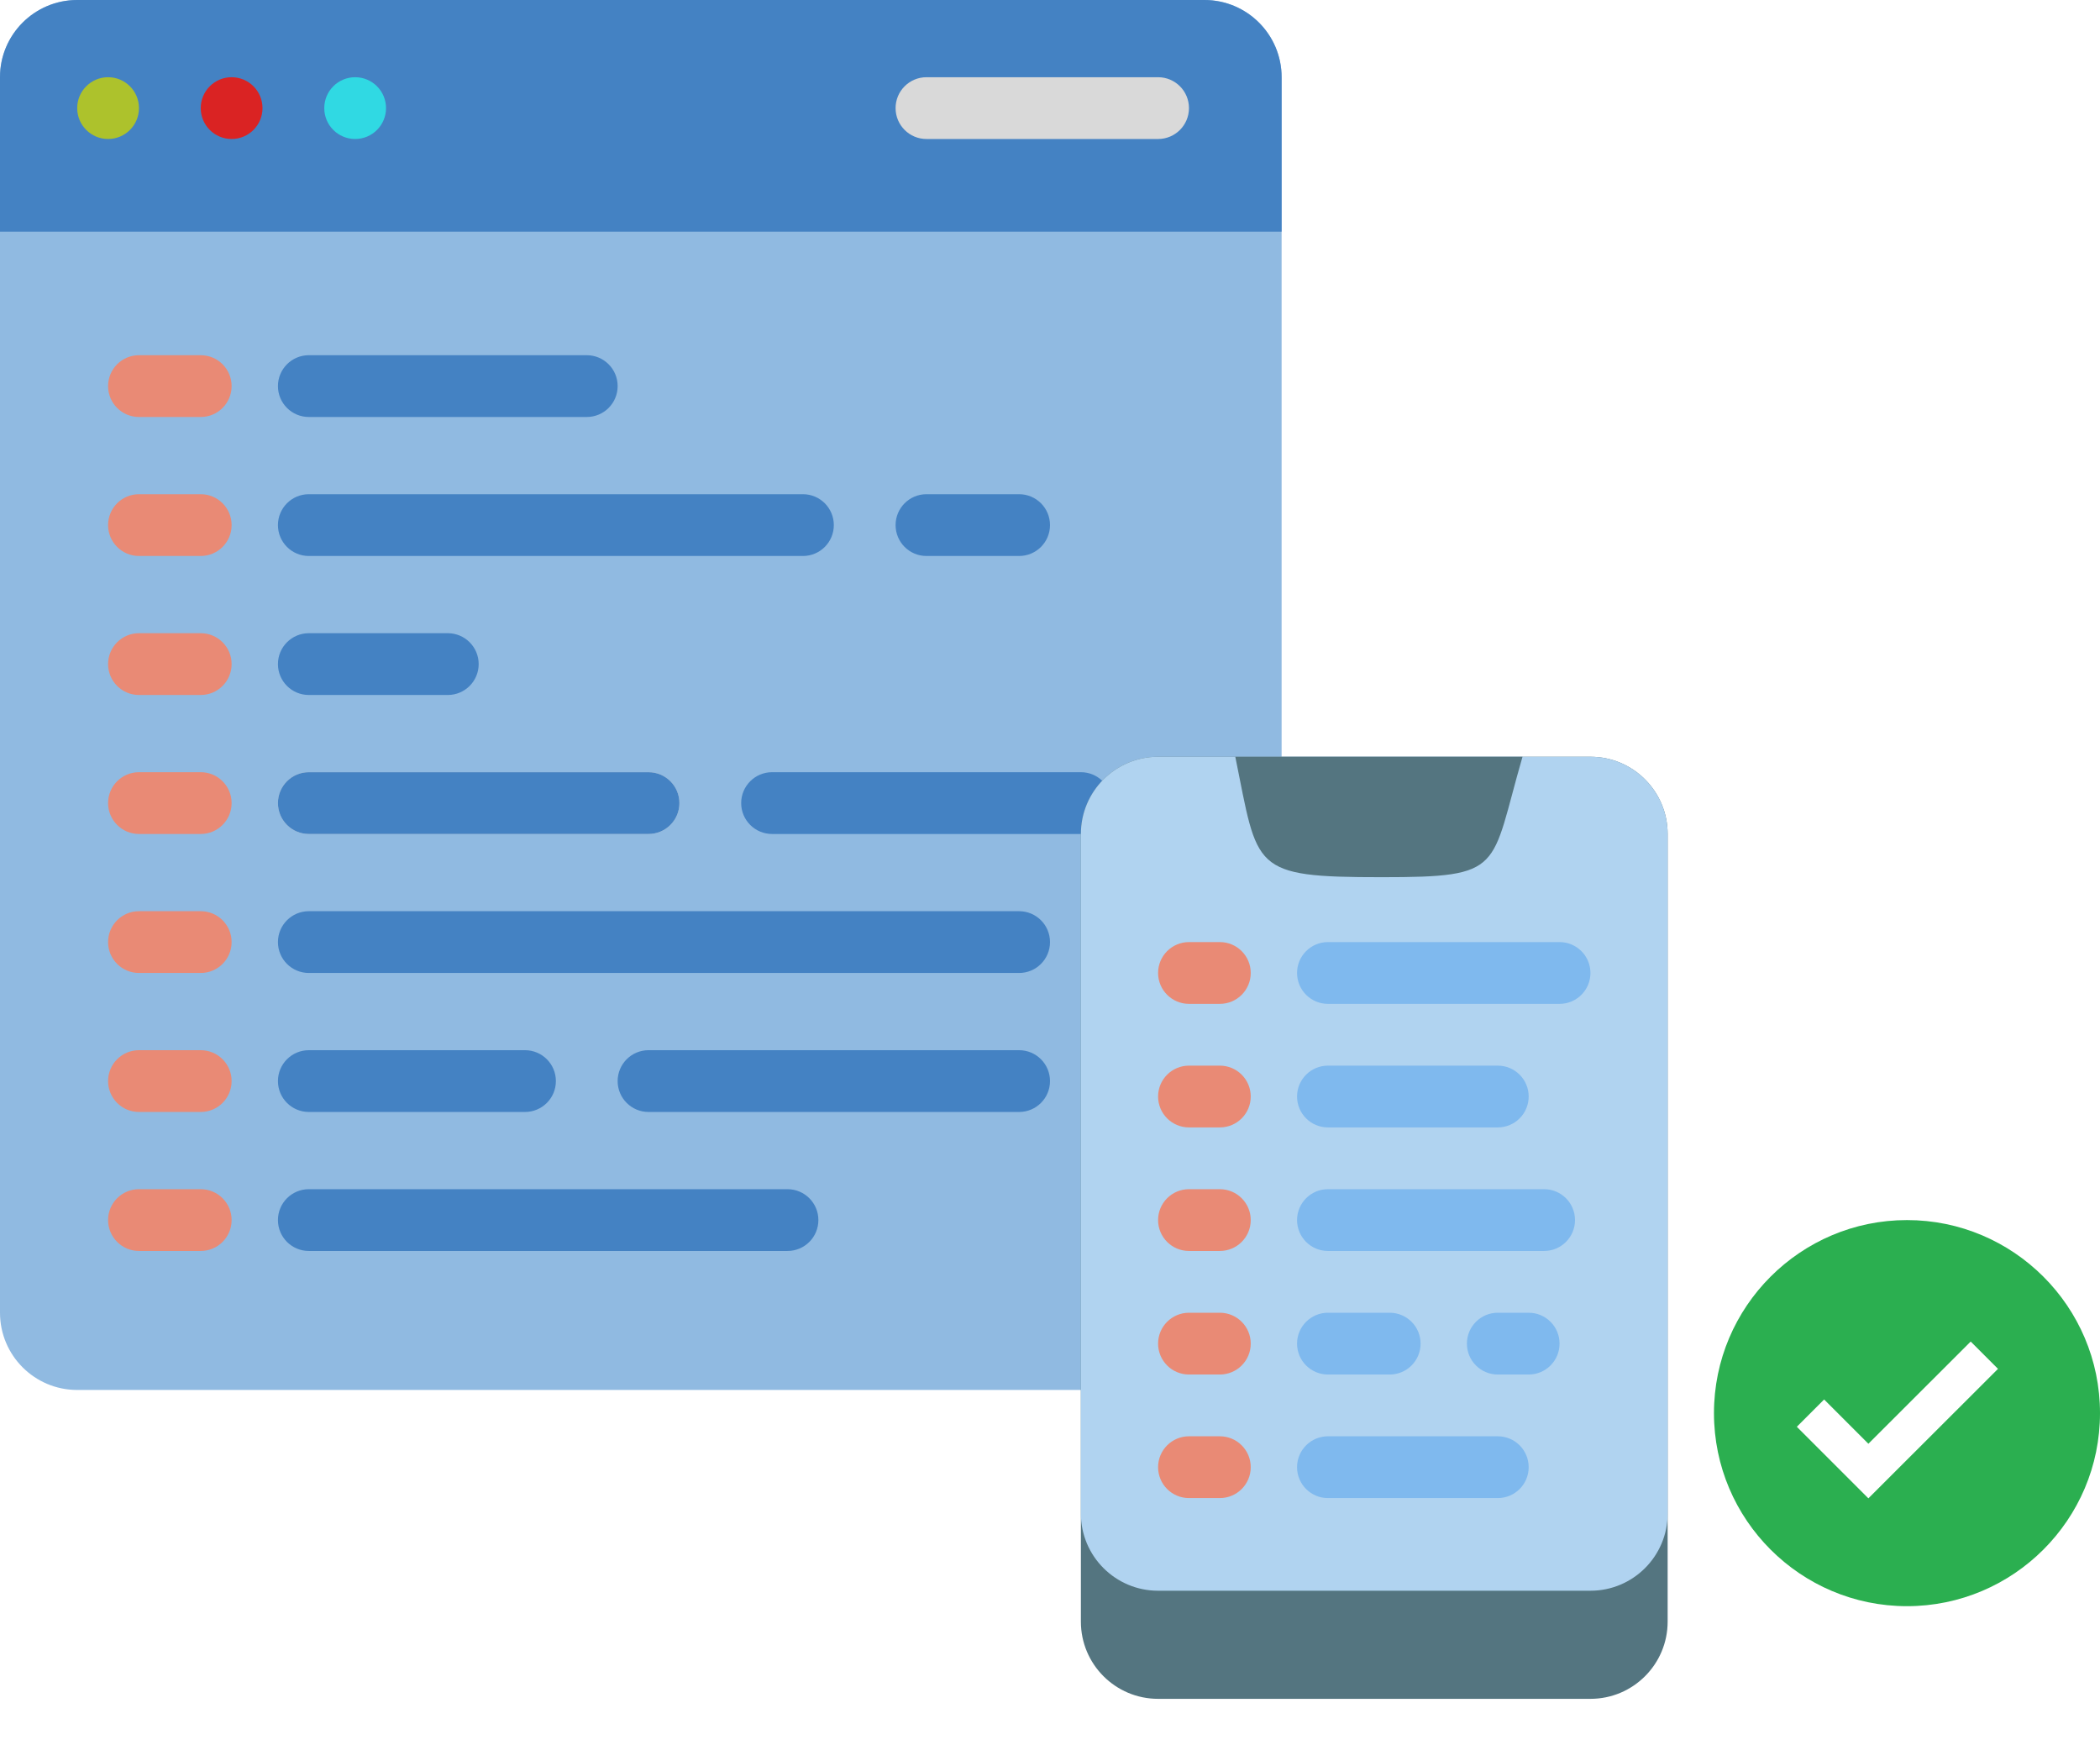 <svg width="136" height="113" viewBox="0 0 136 113" fill="none" xmlns="http://www.w3.org/2000/svg">
<path d="M78 0H5C2.239 0 0 2.239 0 5V85C0 87.761 2.239 90 5 90H78C80.761 90 83 87.761 83 85V5C83 2.239 80.761 0 78 0Z" fill="#90BAE1"/>
<path d="M0 5C0 2.239 2.239 0 5 0H78C80.761 0 83 2.239 83 5V15H0V5Z" fill="#4482C3"/>
<path d="M7 9C8.105 9 9 8.105 9 7C9 5.895 8.105 5 7 5C5.895 5 5 5.895 5 7C5 8.105 5.895 9 7 9Z" fill="#ADC22C"/>
<path d="M15 9C16.105 9 17 8.105 17 7C17 5.895 16.105 5 15 5C13.895 5 13 5.895 13 7C13 8.105 13.895 9 15 9Z" fill="#DA2323"/>
<path d="M23 9C24.105 9 25 8.105 25 7C25 5.895 24.105 5 23 5C21.895 5 21 5.895 21 7C21 8.105 21.895 9 23 9Z" fill="#30D9E3"/>
<path d="M75 5H60C58.895 5 58 5.895 58 7C58 8.105 58.895 9 60 9H75C76.105 9 77 8.105 77 7C77 5.895 76.105 5 75 5Z" fill="#D9D9D9"/>
<path d="M13 23H9C7.895 23 7 23.895 7 25C7 26.105 7.895 27 9 27H13C14.105 27 15 26.105 15 25C15 23.895 14.105 23 13 23Z" fill="#E98A75"/>
<path d="M38 23H20C18.895 23 18 23.895 18 25C18 26.105 18.895 27 20 27H38C39.105 27 40 26.105 40 25C40 23.895 39.105 23 38 23Z" fill="#4482C3"/>
<path d="M52 32H20C18.895 32 18 32.895 18 34C18 35.105 18.895 36 20 36H52C53.105 36 54 35.105 54 34C54 32.895 53.105 32 52 32Z" fill="#4482C3"/>
<path d="M29 41H20C18.895 41 18 41.895 18 43C18 44.105 18.895 45 20 45H29C30.105 45 31 44.105 31 43C31 41.895 30.105 41 29 41Z" fill="#4482C3"/>
<path d="M42 50H20C18.895 50 18 50.895 18 52C18 53.105 18.895 54 20 54H42C43.105 54 44 53.105 44 52C44 50.895 43.105 50 42 50Z" fill="#D9D9D9"/>
<path d="M42 50H20C18.895 50 18 50.895 18 52C18 53.105 18.895 54 20 54H42C43.105 54 44 53.105 44 52C44 50.895 43.105 50 42 50Z" fill="#4482C3"/>
<path d="M66 59H20C18.895 59 18 59.895 18 61C18 62.105 18.895 63 20 63H66C67.105 63 68 62.105 68 61C68 59.895 67.105 59 66 59Z" fill="#4482C3"/>
<path d="M13 59H9C7.895 59 7 59.895 7 61C7 62.105 7.895 63 9 63H13C14.105 63 15 62.105 15 61C15 59.895 14.105 59 13 59Z" fill="#E98A75"/>
<path d="M34 68H20C18.895 68 18 68.895 18 70C18 71.105 18.895 72 20 72H34C35.105 72 36 71.105 36 70C36 68.895 35.105 68 34 68Z" fill="#4482C3"/>
<path d="M66 68H42C40.895 68 40 68.895 40 70C40 71.105 40.895 72 42 72H66C67.105 72 68 71.105 68 70C68 68.895 67.105 68 66 68Z" fill="#4482C3"/>
<path d="M70 50H50C48.895 50 48 50.895 48 52C48 53.105 48.895 54 50 54H70C71.105 54 72 53.105 72 52C72 50.895 71.105 50 70 50Z" fill="#4482C3"/>
<path d="M66 32H60C58.895 32 58 32.895 58 34C58 35.105 58.895 36 60 36H66C67.105 36 68 35.105 68 34C68 32.895 67.105 32 66 32Z" fill="#4482C3"/>
<path d="M13 32H9C7.895 32 7 32.895 7 34C7 35.105 7.895 36 9 36H13C14.105 36 15 35.105 15 34C15 32.895 14.105 32 13 32Z" fill="#E98A75"/>
<path d="M13 41H9C7.895 41 7 41.895 7 43C7 44.105 7.895 45 9 45H13C14.105 45 15 44.105 15 43C15 41.895 14.105 41 13 41Z" fill="#E98A75"/>
<path d="M13 50H9C7.895 50 7 50.895 7 52C7 53.105 7.895 54 9 54H13C14.105 54 15 53.105 15 52C15 50.895 14.105 50 13 50Z" fill="#E98A75"/>
<path d="M13 68H9C7.895 68 7 68.895 7 70C7 71.105 7.895 72 9 72H13C14.105 72 15 71.105 15 70C15 68.895 14.105 68 13 68Z" fill="#E98A75"/>
<path d="M51 77H20C18.895 77 18 77.895 18 79C18 80.105 18.895 81 20 81H51C52.105 81 53 80.105 53 79C53 77.895 52.105 77 51 77Z" fill="#4482C3"/>
<path d="M13 77H9C7.895 77 7 77.895 7 79C7 80.105 7.895 81 9 81H13C14.105 81 15 80.105 15 79C15 77.895 14.105 77 13 77Z" fill="#E98A75"/>
<path d="M103 49H75C72.239 49 70 51.239 70 54V105C70 107.761 72.239 110 75 110H103C105.761 110 108 107.761 108 105V54C108 51.239 105.761 49 103 49Z" fill="#547580"/>
<path d="M103 49H75C72.239 49 70 51.239 70 54V98C70 100.761 72.239 103 75 103H103C105.761 103 108 100.761 108 98V54C108 51.239 105.761 49 103 49Z" fill="#B0D3F0"/>
<path d="M79 69H77C75.895 69 75 69.895 75 71C75 72.105 75.895 73 77 73H79C80.105 73 81 72.105 81 71C81 69.895 80.105 69 79 69Z" fill="#E98A75"/>
<path d="M75 87C75 85.895 75.895 85 77 85H79C80.105 85 81 85.895 81 87C81 88.105 80.105 89 79 89H77C75.895 89 75 88.105 75 87Z" fill="#E98A75"/>
<path d="M75 95C75 93.895 75.895 93 77 93H79C80.105 93 81 93.895 81 95C81 96.105 80.105 97 79 97H77C75.895 97 75 96.105 75 95Z" fill="#E98A75"/>
<path d="M75 79C75 77.895 75.895 77 77 77H79C80.105 77 81 77.895 81 79C81 80.105 80.105 81 79 81H77C75.895 81 75 80.105 75 79Z" fill="#E98A75"/>
<path d="M79 61H77C75.895 61 75 61.895 75 63C75 64.105 75.895 65 77 65H79C80.105 65 81 64.105 81 63C81 61.895 80.105 61 79 61Z" fill="#E98A75"/>
<path d="M101 61H86C84.895 61 84 61.895 84 63C84 64.105 84.895 65 86 65H101C102.105 65 103 64.105 103 63C103 61.895 102.105 61 101 61Z" fill="#56A4ED" fill-opacity="0.54"/>
<path d="M97 69H86C84.895 69 84 69.895 84 71C84 72.105 84.895 73 86 73H97C98.105 73 99 72.105 99 71C99 69.895 98.105 69 97 69Z" fill="#56A4ED" fill-opacity="0.54"/>
<path d="M100 77H86C84.895 77 84 77.895 84 79C84 80.105 84.895 81 86 81H100C101.105 81 102 80.105 102 79C102 77.895 101.105 77 100 77Z" fill="#56A4ED" fill-opacity="0.54"/>
<path d="M90 85H86C84.895 85 84 85.895 84 87C84 88.105 84.895 89 86 89H90C91.105 89 92 88.105 92 87C92 85.895 91.105 85 90 85Z" fill="#56A4ED" fill-opacity="0.54"/>
<path d="M99 85H97C95.895 85 95 85.895 95 87C95 88.105 95.895 89 97 89H99C100.105 89 101 88.105 101 87C101 85.895 100.105 85 99 85Z" fill="#56A4ED" fill-opacity="0.54"/>
<path d="M84 95C84 93.895 84.895 93 86 93H97C98.105 93 99 93.895 99 95C99 96.105 98.105 97 97 97H86C84.895 97 84 96.105 84 95Z" fill="#56A4ED" fill-opacity="0.54"/>
<path d="M98.601 49C96.486 56.298 97.486 56.798 89.486 56.798C80.986 56.798 81.486 56.298 80 49C84.986 49 84.253 49 89.5 49C94.747 49 94.986 49 98.601 49Z" fill="#547580"/>
<path d="M123.5 79C116.61 79 111 84.603 111 91.5C111 98.397 116.61 104 123.5 104C130.39 104 136 98.397 136 91.5C136 84.603 130.39 79 123.5 79ZM121 97.017L116.366 92.384L118.134 90.616L121 93.483L127.626 86.866L129.394 88.634L121 97.017Z" fill="#2BAF50"/>
</svg>
